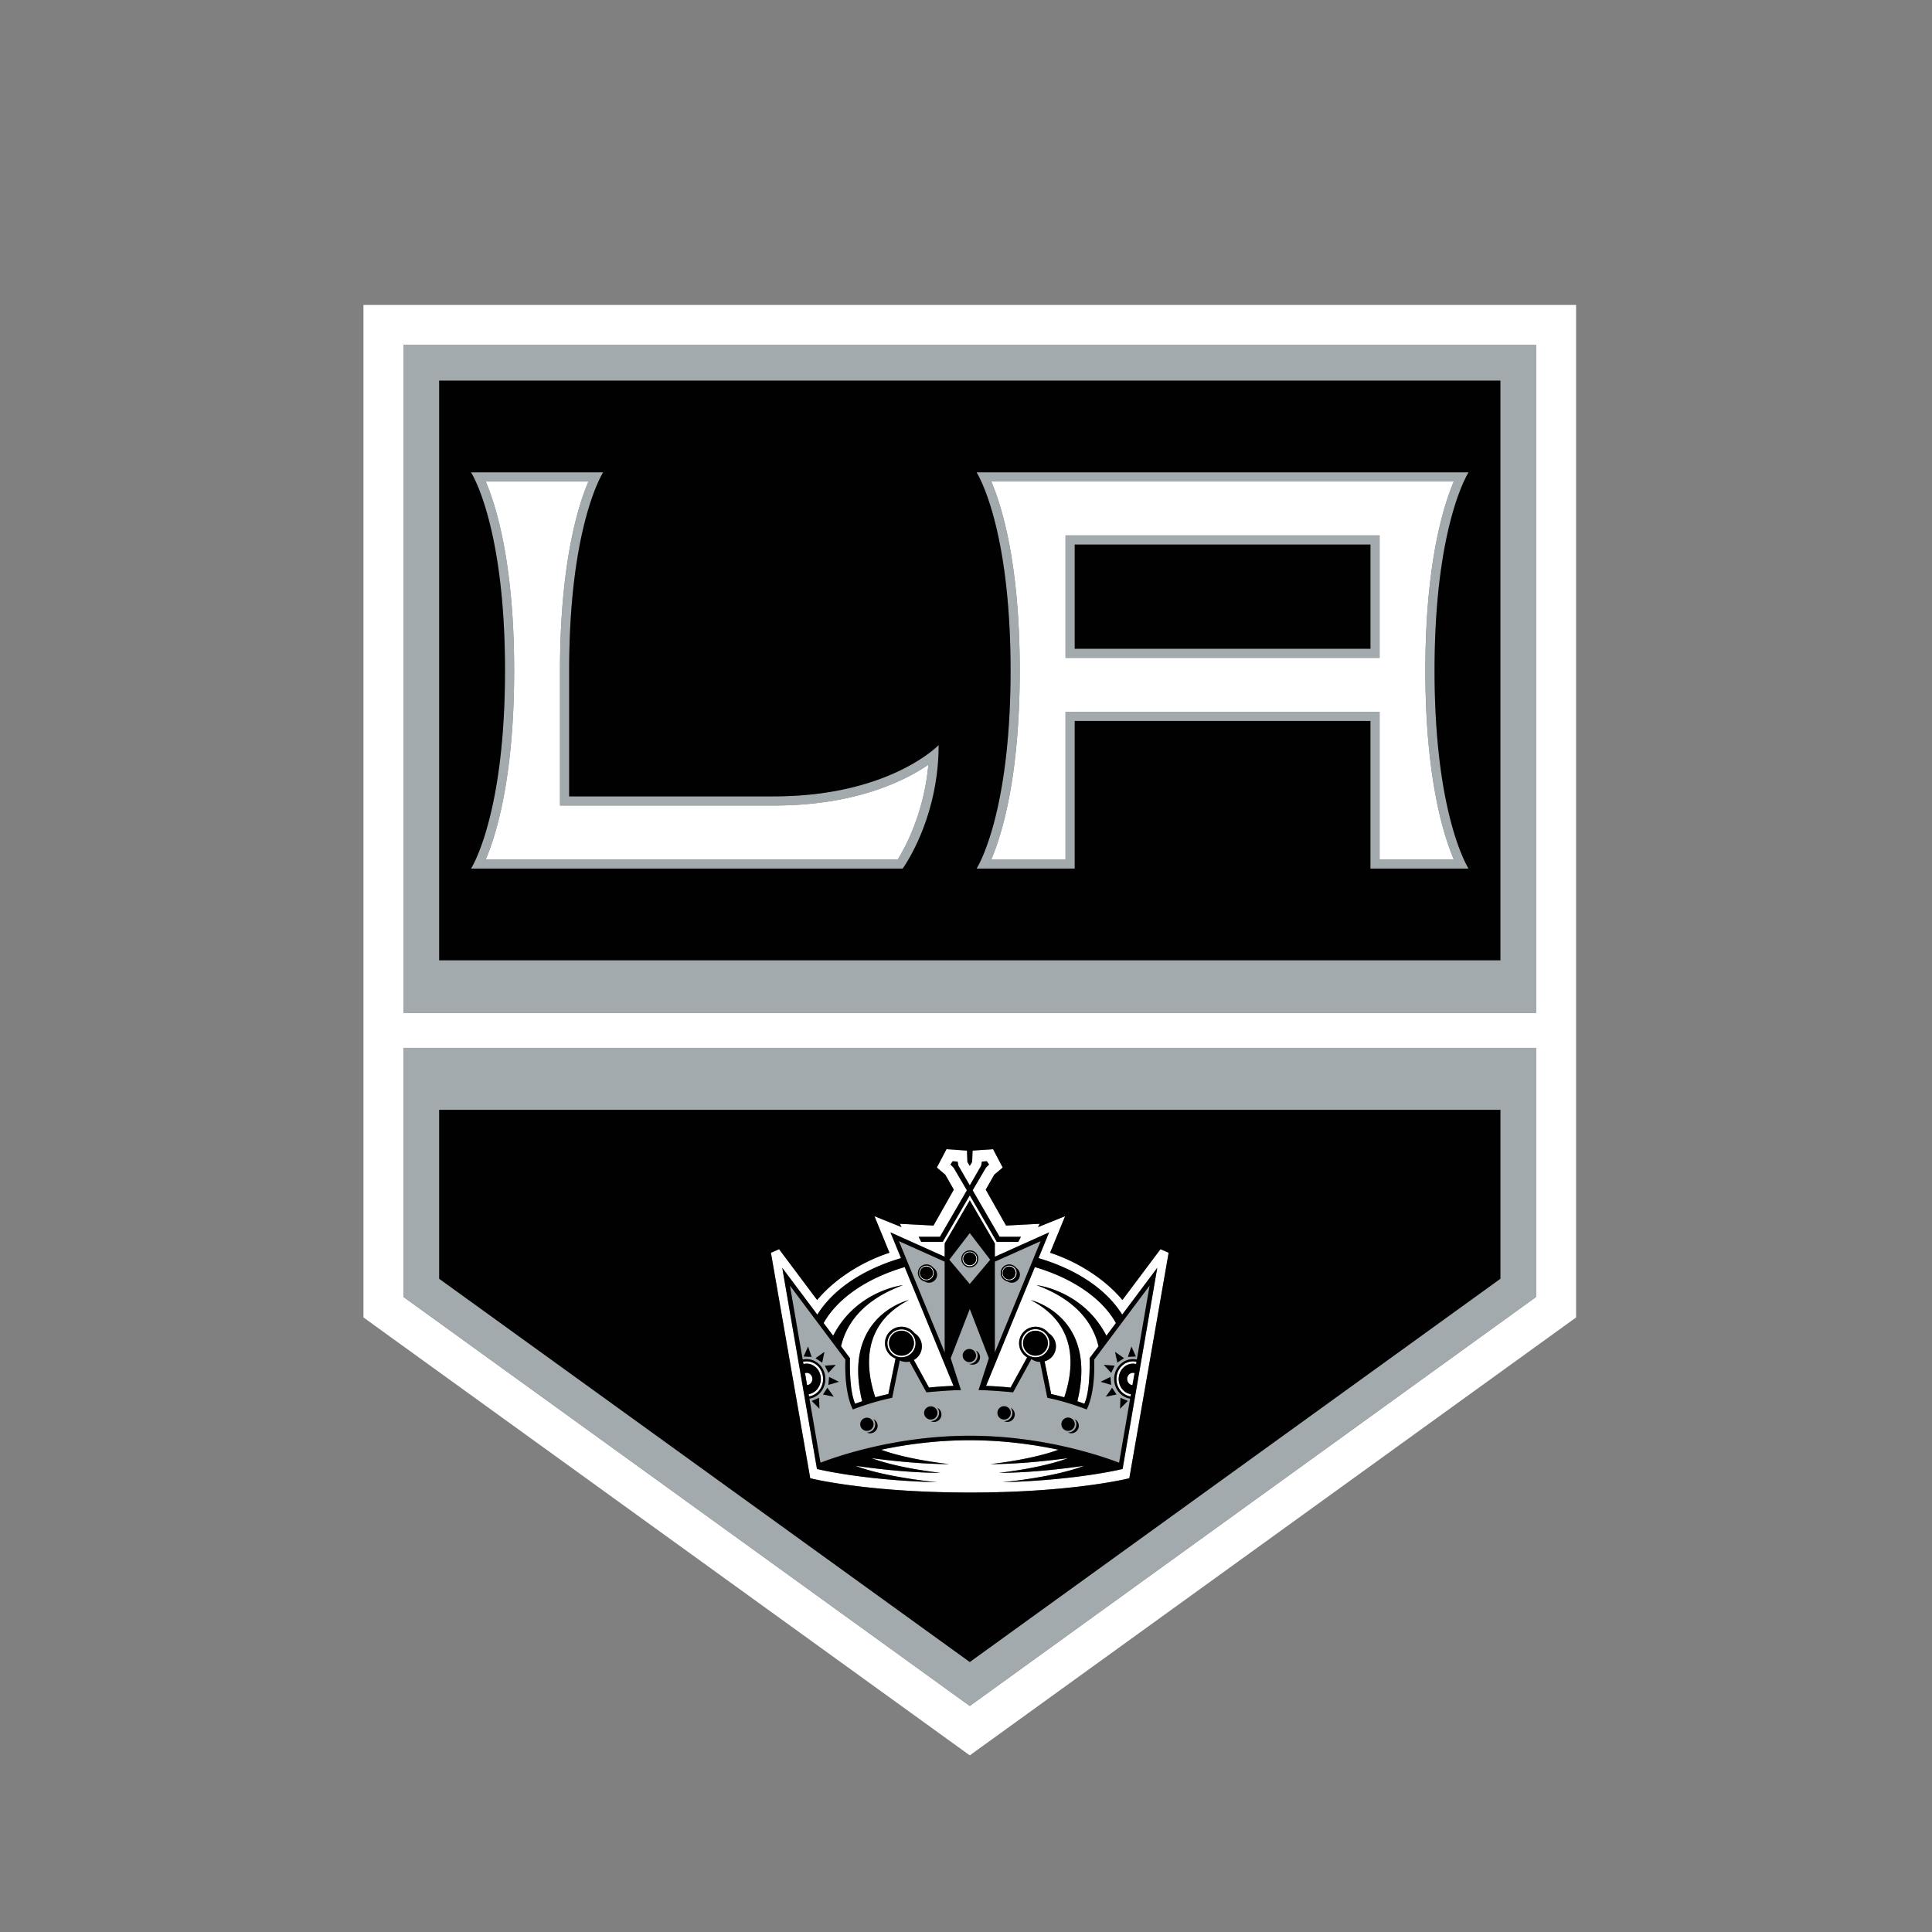 <?xml version="1.0" encoding="UTF-8" standalone="no"?>
<svg
   xmlns:dc="http://purl.org/dc/elements/1.1/"
   xmlns:cc="http://creativecommons.org/ns#"
   xmlns:rdf="http://www.w3.org/1999/02/22-rdf-syntax-ns#"
   xmlns:svg="http://www.w3.org/2000/svg"
   xmlns="http://www.w3.org/2000/svg"
   xmlns:sodipodi="http://sodipodi.sourceforge.net/DTD/sodipodi-0.dtd"
   xmlns:inkscape="http://www.inkscape.org/namespaces/inkscape"
   width="512"
   height="512"
   viewBox="0 0 512 512"
   version="1.1"
   id="svg46"
   sodipodi:docname="los-angeles-kings.svg"
   inkscape:version="0.92.5 (2060ec1f9f, 2020-04-08)">
  <rect x="0" y="0" width="512" height="512" fill="#808080" stroke="none"/>
  <defs
     id="defs50" />
  <sodipodi:namedview
     pagecolor="#ffffff"
     bordercolor="#666666"
     borderopacity="1"
     objecttolerance="10"
     gridtolerance="10"
     guidetolerance="10"
     inkscape:pageopacity="0"
     inkscape:pageshadow="2"
     inkscape:window-width="640"
     inkscape:window-height="480"
     id="namedview48"
     showgrid="false"
     inkscape:zoom="0.4609375"
     inkscape:cx="256"
     inkscape:cy="256"
     inkscape:window-x="0"
     inkscape:window-y="0"
     inkscape:window-maximized="0"
     inkscape:current-layer="svg46" />
  <g
     id="g44"
     transform="translate(0,16)"
     style="fill:none;fill-rule:evenodd">
    <path
       d="m 106.928,261.696 h 300.144 v 66.02 L 257,436.106 106.928,327.716 Z m 0,-186.283 H 407.073 V 252.43 H 106.928 V 75.412 Z M 96.318,333.136 257,449.188 417.68,333.136 V 64.81 H 96.32 v 268.326 z"
       id="path2"
       inkscape:connector-curvature="0"
       style="fill:#ffffff" />
    <path
       d="m 282.375,125.88 h 83.232 v 32.46 h -83.232 z m -19.67,-14.274 c 2.754,6.43 7.545,21.678 7.545,50.075 0,28.4 -4.79,43.65 -7.544,50.07 h 19.668 v -39.12 h 83.233 v 39.118 h 19.662 c -2.747,-6.42 -7.54,-21.67 -7.54,-50.067 0,-28.395 4.793,-43.644 7.538,-50.073 H 262.705 Z M 148.41,197.47 v -35.793 c 0,-28.397 4.783,-43.647 7.528,-50.066 h -27.21 c 2.75,6.42 7.53,21.67 7.53,50.068 0,28.405 -4.78,43.642 -7.522,50.075 H 237.9 c 1.8,-2.826 6.938,-12.04 8.124,-25.087 -6.234,4.247 -19.24,10.805 -40.948,10.805 H 148.41 m 103.162,174.54 c -7.238,0 -15.106,-0.854 -20.634,-1.6 7.322,2.767 18.348,3.91 18.348,3.91 -8.144,0 -17.095,-1.072 -22.597,-1.87 8.064,3.098 21.665,4.358 21.665,4.358 -20.01,-0.54 -31.853,-3.512 -31.853,-3.512 L 207.315,320 l 9.298,12.41 c 4.08,-6.652 12.005,-12.005 22.163,-14.984 l -2.803,-6.83 14.38,6.458 v -3.527 l 6.647,-11.434 6.644,11.433 v 3.528 l 14.38,-6.457 -2.803,6.83 c 10.158,2.98 18.083,8.332 22.168,14.985 l 9.292,-12.41 -9.186,53.297 c 0,0 -11.844,2.97 -31.85,3.51 0,0 13.598,-1.26 21.663,-4.357 -5.503,0.795 -14.453,1.87 -22.597,1.87 0,0 11.026,-1.144 18.347,-3.91 -5.52,0.745 -13.395,1.6 -20.633,1.6 0,0 10.753,-1.12 18.07,-3.81 -6.537,-1.387 -14.59,-2.52 -23.494,-2.52 -8.91,0 -16.963,1.133 -23.5,2.52 7.316,2.69 18.07,3.81 18.07,3.81 z m -2.48,-60.246 7.143,-12.32 -3.505,-5.975 -0.835,-0.864 0.583,-0.862 1.294,0.093 0.202,1.083 3.026,5.23 3.022,-5.23 0.202,-1.084 1.294,-0.093 0.582,0.862 -0.835,0.863 -3.504,5.975 7.145,12.32 h 5.648 l -0.695,1.335 h -5.696 L 257,300.78 l -7.164,12.318 h -5.697 l -0.696,-1.335 h 5.647 z m 50.186,63.986 10.423,-59.764 -2.164,-0.937 c 0,0 -8.5,11.35 -10.09,13.466 -3.49,-4.264 -10.145,-9.56 -19.16,-12.53 0.717,-1.737 3.987,-9.68 3.987,-9.68 0,0 -5.022,2.02 -7.188,2.9 0.227,-0.448 0.458,-0.89 0.458,-0.89 0,0 -7.706,0.4 -8.926,0.468 -0.617,-1.083 -4.816,-8.52 -5.383,-9.52 a 862.6,862.6 0 0 1 2.266,-3.96 c 0.264,-0.23 2.235,-1.895 2.235,-1.895 l -2.562,-4.87 -5.428,0.374 c 0,0 -0.094,2.55 -0.12,3.012 l -0.626,1.034 -0.628,-1.033 -0.112,-3.012 -5.432,-0.373 -2.56,4.868 c 0,0 1.973,1.666 2.237,1.896 a 1337,1337 0 0 1 2.27,3.96 c -0.57,1 -4.766,8.435 -5.387,9.52 -1.22,-0.068 -8.925,-0.47 -8.925,-0.47 0,0 0.23,0.443 0.45,0.89 -2.158,-0.88 -7.18,-2.9 -7.18,-2.9 0,0 3.27,7.944 3.98,9.68 -9.008,2.97 -15.664,8.267 -19.162,12.53 l -10.08,-13.466 -2.175,0.936 10.43,59.763 c 0,0 14.843,3.79 42.276,3.79 27.44,0 42.28,-3.79 42.28,-3.79 z"
       id="path4"
       inkscape:connector-curvature="0"
       style="fill:#ffffff" />
    <path
       d="m 218.268,334.62 2.52,3.375 c 6.165,-12.048 18.494,-13.41 18.494,-13.41 -10.576,3.922 -14.97,10.12 -16.4,16.186 l 2.364,3.166 c 0,0 -0.306,8.504 1.39,12.073 a 56.35,56.35 0 0 1 1.844,-0.658 c -5.503,-22.65 12.352,-26.825 12.352,-26.825 -12.613,6.515 -11.44,18.117 -8.87,25.77 a 74.01,74.01 0 0 1 3.46,-0.864 l 1.905,-9.403 a 4.368,4.368 0 0 1 -2.795,-4.07 c 0,-2.4 1.955,-4.366 4.362,-4.366 1.414,0 2.665,0.68 3.47,1.72 a 4.13,4.13 0 0 1 1.94,3.494 c 0,1.55 -0.863,2.902 -2.132,3.603 l 4.002,7.306 c 2.116,-0.21 4.303,-0.363 6.52,-0.438 l -12.937,-31.48 c -10.033,2.923 -17.896,8.336 -21.49,14.825 m 53.942,9.085 a 4.35,4.35 0 0 1 -2.147,-3.75 4.366,4.366 0 0 1 4.37,-4.356 4.37,4.37 0 0 1 3.466,1.708 4.13,4.13 0 0 1 1.936,3.496 4.097,4.097 0 0 1 -3.023,3.958 l 1.762,8.665 c 1.26,0.29 2.41,0.58 3.46,0.87 2.577,-7.647 3.747,-19.258 -8.88,-25.773 0,0 17.856,4.172 12.362,26.822 0.694,0.24 1.31,0.46 1.844,0.66 1.697,-3.57 1.39,-12.073 1.39,-12.073 l 2.373,-3.156 c -1.438,-6.077 -5.83,-12.27 -16.407,-16.195 0,0 12.328,1.37 18.492,13.41 l 2.52,-3.375 c -3.588,-6.492 -11.448,-11.908 -21.49,-14.826 l -12.935,31.475 c 2.207,0.08 4.394,0.226 6.51,0.44 l 4.394,-8.006"
       id="path6"
       inkscape:connector-curvature="0"
       style="fill:#ffffff" />
    <path
       d="m 238.897,343.275 a 3.32,3.32 0 0 1 -3.32,-3.314 c 0,-1.83 1.49,-3.307 3.32,-3.307 a 3.316,3.316 0 0 1 3.32,3.31 3.323,3.323 0 0 1 -3.32,3.313 m 0,-7.04 a 3.73,3.73 0 0 0 -3.725,3.726 3.73,3.73 0 0 0 3.725,3.73 3.733,3.733 0 0 0 3.725,-3.73 3.732,3.732 0 0 0 -3.725,-3.725 m 35.537,7.04 a 3.32,3.32 0 0 1 -3.316,-3.314 3.312,3.312 0 0 1 3.316,-3.308 c 1.83,0 3.31,1.478 3.31,3.31 a 3.313,3.313 0 0 1 -3.31,3.313 m 3.728,-3.314 a 3.732,3.732 0 0 0 -3.728,-3.724 3.74,3.74 0 0 0 -3.733,3.725 3.74,3.74 0 0 0 3.735,3.733 3.734,3.734 0 0 0 3.728,-3.732 m -62.875,9.488 c 0,-0.91 -0.686,-1.637 -1.533,-1.637 a 1.25,1.25 0 0 0 -0.422,0.072 l 0.55,3.19 c 0.785,-0.07 1.405,-0.765 1.405,-1.625"
       id="path8"
       inkscape:connector-curvature="0"
       style="fill:#ffffff" />
    <path
       d="m 213.757,344.775 a 4.1,4.1 0 0 0 -0.942,0.112 l 0.103,0.6 c 0.27,-0.067 0.55,-0.113 0.84,-0.113 2.078,0 3.765,1.822 3.765,4.074 0,2.044 -1.405,3.748 -3.232,4.024 l 0.11,0.596 c 2.11,-0.332 3.724,-2.277 3.724,-4.62 0,-2.583 -1.955,-4.673 -4.366,-4.673 m 84.953,4.673 c 0,0.86 0.62,1.553 1.407,1.624 l 0.548,-3.19 a 1.29,1.29 0 0 0 -0.43,-0.07 c -0.84,0 -1.524,0.727 -1.524,1.636"
       id="path10"
       inkscape:connector-curvature="0"
       style="fill:#ffffff" />
    <path
       d="m 299.597,354.068 0.1,-0.596 c -1.82,-0.277 -3.233,-1.98 -3.233,-4.024 0,-2.252 1.695,-4.07 3.774,-4.07 0.29,0 0.572,0.034 0.84,0.108 l 0.102,-0.6 a 4.138,4.138 0 0 0 -0.942,-0.11 c -2.41,0 -4.365,2.09 -4.365,4.672 0,2.342 1.616,4.288 3.724,4.62 m -44.32,-36.442 c 0,-0.95 0.768,-1.72 1.723,-1.72 0.942,0 1.72,0.77 1.72,1.72 a 1.723,1.723 0 0 1 -3.444,0 m 3.663,0 a 1.95,1.95 0 0 0 -1.94,-1.943 1.95,1.95 0 0 0 -1.948,1.943 1.94,1.94 0 0 0 1.949,1.934 1.94,1.94 0 0 0 1.94,-1.935 m 8.536,2.003 c 0.946,0 1.715,0.78 1.715,1.726 0,0.946 -0.77,1.72 -1.714,1.72 a 1.724,1.724 0 0 1 0,-3.447 m 0,3.664 c 1.066,0 1.938,-0.87 1.938,-1.937 a 1.944,1.944 0 0 0 -1.938,-1.945 c -1.067,0 -1.94,0.872 -1.94,1.946 0,1.067 0.873,1.938 1.94,1.938 m -21.95,-3.665 c 0.952,0 1.72,0.78 1.72,1.726 0,0.946 -0.768,1.72 -1.72,1.72 a 1.72,1.72 0 0 1 -1.715,-1.72 c 0,-0.946 0.77,-1.727 1.717,-1.727 m 0,3.664 a 1.942,1.942 0 0 0 0,-3.883 1.948,1.948 0 0 0 -1.947,1.946 c 0,1.067 0.873,1.938 1.948,1.938"
       id="path12"
       inkscape:connector-curvature="0"
       style="fill:#ffffff" />
    <path
       d="m 116.387,278.124 h 281.23 v 44.76 L 257.005,424.45 116.387,322.885 v -44.76 z m 290.685,49.592 v -66.024 h -300.14 v 66.024 L 257.004,436.108 Z M 116.387,84.874 H 397.613 V 238.492 H 116.387 Z m -9.46,167.555 H 407.073 V 75.41 H 106.928 v 177.02 z"
       id="path14"
       inkscape:connector-curvature="0"
       style="fill:#a2aaad" />
    <path
       d="m 262.7,111.606 h 122.573 c -2.75,6.43 -7.532,21.674 -7.532,50.075 0,28.407 4.785,43.644 7.534,50.078 H 365.609 V 172.63 h -83.23 v 39.127 H 262.7 c 2.754,-6.434 7.545,-21.67 7.545,-50.076 0,-28.4 -4.79,-43.644 -7.544,-50.073 m 22.11,102.576 v -39.115 h 78.367 v 39.115 h 26.012 c 0,0 -9.02,-13.817 -9.02,-52.5 0,-38.673 9.02,-52.506 9.02,-52.506 H 258.8 c 0,0 9.016,13.833 9.016,52.505 0,38.685 -9.017,52.502 -9.017,52.502 h 26.01"
       id="path16"
       inkscape:connector-curvature="0"
       style="fill:#a2aaad" />
    <path
       d="m 284.805,128.322 h 78.367 v 27.595 h -78.367 z m -2.43,30.026 h 83.236 v -32.463 h -83.234 v 32.463 z M 128.727,111.606 h 27.206 c -2.745,6.43 -7.52,21.674 -7.52,50.075 v 35.794 h 56.66 c 21.707,0 34.722,-6.56 40.943,-10.808 -1.174,13.047 -6.325,22.265 -8.11,25.092 h -109.18 c 2.755,-6.434 7.53,-21.67 7.53,-50.076 0,-28.4 -4.784,-43.645 -7.53,-50.074 M 239.22,214.182 c 0,0 9.532,-12.97 9.532,-32.736 0,0 -13.047,13.598 -43.68,13.598 H 150.845 V 161.68 c 0,-38.67 9.008,-52.504 9.008,-52.504 h -35.037 c 0,0 9.008,13.833 9.008,52.505 0,38.686 -9.008,52.503 -9.008,52.503 H 239.22 m 6.974,109.75 a 2.11,2.11 0 0 1 -1.212,-0.38 2.273,2.273 0 0 1 -1.728,-2.202 2.28,2.28 0 0 1 2.27,-2.27 c 0.736,0 1.39,0.357 1.807,0.898 a 2.14,2.14 0 0 1 -1.136,3.954 m 4.16,-5.576 -12.134,-5.442 12.133,29.525 v -24.084 m 17.793,5.577 c -0.452,0 -0.872,-0.136 -1.22,-0.378 a 2.27,2.27 0 0 1 -1.72,-2.202 2.275,2.275 0 0 1 2.27,-2.27 c 0.73,0 1.382,0.356 1.795,0.897 a 2.126,2.126 0 0 1 1.02,1.814 c 0,1.18 -0.965,2.14 -2.143,2.14 m -4.507,-5.576 v 24.083 l 12.132,-29.524 -12.133,5.442 m -8.914,-0.736 a 2.267,2.267 0 0 1 2.27,-2.265 2.267,2.267 0 0 1 2.27,2.265 2.27,2.27 0 0 1 -4.54,0 m 7.697,0.222 -5.428,-7.072 -5.42,7.072 5.42,6.437 5.428,-6.436 m 30.627,36.298 1.68,-2.368 1.17,1.784 -2.85,0.584 m 1.235,-5.248 0.187,2.124 -2.795,-0.826 2.608,-1.298 m 1.117,-2.974 -0.93,1.917 -1.978,-2.14 2.908,0.222 m 2.48,-1.983 -1.777,1.17 -0.604,-2.844 2.383,1.674 m 1.962,-3.095 1.187,2.657 -2.133,0.096 0.944,-2.755 m -15.94,22.998 c -0.322,0 -0.612,-0.082 -0.88,-0.22 0.01,0 0.025,0.01 0.033,0.01 a 2.19,2.19 0 0 0 2.192,-2.19 c 0,-0.516 -0.18,-0.984 -0.474,-1.356 a 1.978,1.978 0 0 1 -0.872,3.756"
       id="path18"
       inkscape:connector-curvature="0"
       style="fill:#a2aaad" />
    <path
       d="m 281.288,361.437 c 0,-0.983 0.793,-1.777 1.77,-1.777 0.97,0 1.77,0.793 1.77,1.777 0,0.97 -0.8,1.77 -1.77,1.77 -0.976,0 -1.77,-0.8 -1.77,-1.77 m -14.34,-0.61 a 1.97,1.97 0 0 1 -0.894,-0.212 h 0.047 a 2.19,2.19 0 0 0 2.19,-2.192 2.16,2.16 0 0 0 -0.48,-1.344 c 0.66,0.32 1.12,0.985 1.12,1.767 a 1.984,1.984 0 0 1 -1.98,1.978"
       id="path20"
       inkscape:connector-curvature="0"
       style="fill:#a2aaad" />
    <path
       d="m 264.32,358.423 c 0,-0.972 0.795,-1.77 1.78,-1.77 0.97,0 1.77,0.797 1.77,1.77 a 1.77,1.77 0 0 1 -1.77,1.772 1.77,1.77 0 0 1 -1.78,-1.772 m -6.59,-12.76 c -0.308,0 -0.607,-0.075 -0.88,-0.21 h 0.047 a 2.2,2.2 0 0 0 2.19,-2.194 c 0,-0.515 -0.185,-0.974 -0.483,-1.355 a 1.98,1.98 0 0 1 1.122,1.777 c 0,1.092 -0.89,1.98 -1.995,1.98"
       id="path22"
       inkscape:connector-curvature="0"
       style="fill:#a2aaad" />
    <path
       d="m 255.115,343.26 c 0,-0.972 0.798,-1.77 1.782,-1.77 0.97,0 1.77,0.797 1.77,1.77 0,0.973 -0.8,1.767 -1.77,1.767 a 1.777,1.777 0 0 1 -1.782,-1.768 m -7.603,17.565 a 1.91,1.91 0 0 1 -0.88,-0.21 h 0.037 c 1.205,0 2.19,-0.983 2.19,-2.193 0,-0.506 -0.18,-0.972 -0.477,-1.343 a 1.958,1.958 0 0 1 1.112,1.767 c 0,1.09 -0.888,1.978 -1.984,1.978"
       id="path24"
       inkscape:connector-curvature="0"
       style="fill:#a2aaad" />
    <path
       d="m 244.9,358.423 a 1.774,1.774 0 0 1 3.548,0 c 0,0.983 -0.798,1.772 -1.778,1.772 a 1.77,1.77 0 0 1 -1.77,-1.772 m -14.312,5.415 a 1.91,1.91 0 0 1 -0.88,-0.22 c 0.007,0 0.028,0.01 0.036,0.01 a 2.196,2.196 0 0 0 2.192,-2.19 c 0,-0.516 -0.18,-0.984 -0.476,-1.356 a 1.978,1.978 0 0 1 -0.872,3.756"
       id="path26"
       inkscape:connector-curvature="0"
       style="fill:#a2aaad" />
    <path
       d="m 227.974,361.437 c 0,-0.983 0.794,-1.777 1.77,-1.777 0.97,0 1.77,0.793 1.77,1.777 0,0.97 -0.798,1.77 -1.77,1.77 -0.975,0 -1.77,-0.8 -1.77,-1.77 m -8.44,-10.42 0.185,-2.123 2.6,1.297 -2.788,0.828 m -1.43,2.54 1.158,-1.784 1.695,2.368 -2.853,-0.584 m 0.488,-7.638 2.906,-0.224 -1.97,2.14 -0.936,-1.917 m -0.702,-0.815 -1.78,-1.17 2.382,-1.673 -0.602,2.843 m -4.928,-1.607 1.195,-2.657 0.942,2.758 -2.137,-0.1 m 2.153,11.772 1.955,-0.848 0.1,2.908 -2.055,-2.06 m 81.823,-0.848 1.947,0.848 -2.05,2.06 0.103,-2.908"
       id="path28"
       inkscape:connector-curvature="0"
       style="fill:#a2aaad" />
    <path
       d="m 299.5,354.65 c -2.386,-0.38 -4.227,-2.562 -4.227,-5.202 0,-2.904 2.23,-5.263 4.96,-5.263 0.365,0 0.713,0.033 1.05,0.108 l 3.38,-19.615 -14.706,19.63 c 0.323,9.412 -1.988,13.2 -1.988,13.2 0,0 -4.94,-1.98 -10.41,-3.085 l -1.93,-9.503 a 4.18,4.18 0 0 1 -2.243,-0.72 l -0.075,-0.024 -4.83,8.8 c 0,0 -6.093,-0.586 -9.144,-0.586 l 2.72,-8.453 -5.064,-13.056 -5.064,13.058 2.73,8.453 c -3.048,0 -9.146,0.588 -9.146,0.588 l -4.47,-8.152 c -0.28,0.062 -0.57,0.095 -0.863,0.095 -0.62,0 -1.21,-0.144 -1.735,-0.39 l -2.005,9.894 c -5.478,1.108 -10.406,3.086 -10.406,3.086 0,0 -2.314,-3.79 -2,-13.202 l -14.706,-19.63 3.387,19.615 a 4.79,4.79 0 0 1 1.04,-0.108 c 2.746,0 4.97,2.36 4.97,5.263 0,2.64 -1.843,4.822 -4.233,5.2 l 2.93,16.986 c 4.632,-1.78 20.21,-7.152 39.573,-7.152 19.372,0 34.95,5.37 39.57,7.152 l 2.932,-16.985"
       id="path30"
       inkscape:connector-curvature="0"
       style="fill:#a2aaad" />
    <path
       d="m 204.298,315.99 2.167,-0.94 c 0,0 8.508,11.35 10.09,13.47 3.49,-4.267 10.146,-9.563 19.163,-12.53 -0.712,-1.744 -3.982,-9.69 -3.982,-9.69 0,0 5.023,2.03 7.18,2.9 -0.227,-0.436 -0.45,-0.886 -0.45,-0.886 l 8.918,0.467 a 9370.48,9370.48 0 0 0 5.383,-9.517 c -0.496,-0.873 -2.093,-3.658 -2.258,-3.956 a 555.8,555.8 0 0 1 -2.238,-1.9 l 2.555,-4.867 5.437,0.378 0.11,3.005 0.625,1.032 0.627,-1.032 0.112,-3.005 5.432,-0.38 2.558,4.868 c 0,0 -1.962,1.674 -2.234,1.9 -0.17,0.298 -1.762,3.083 -2.27,3.956 0.58,1.003 4.773,8.435 5.394,9.52 l 8.913,-0.468 c 0,0 -0.227,0.45 -0.445,0.887 2.157,-0.87 7.18,-2.9 7.18,-2.9 0,0 -3.26,7.946 -3.98,9.69 9.015,2.968 15.672,8.264 19.16,12.53 1.584,-2.122 10.092,-13.47 10.092,-13.47 l 2.166,0.94 -10.423,59.766 c 0,0 -14.85,3.78 -42.283,3.78 -27.43,0 -42.28,-3.78 -42.28,-3.78 L 204.3,315.99 Z m 193.32,6.895 v -44.76 h -281.23 v 44.76 L 257,424.45 Z m -8.43,-108.703 h -26.016 v -39.115 h -78.357 v 39.115 h -26.02 c 0,0 9.016,-13.817 9.016,-52.5 0,-38.673 -9.015,-52.506 -9.015,-52.506 H 389.19 c 0,0 -9.018,13.833 -9.018,52.505 0,38.686 9.018,52.503 9.018,52.503 z m -149.97,0 H 124.82 c 0,0 9.01,-13.817 9.01,-52.5 0,-38.673 -9.01,-52.506 -9.01,-52.506 h 35.025 c 0,0 -9.01,13.833 -9.01,52.505 v 33.365 h 54.24 c 30.63,0 43.678,-13.598 43.678,-13.598 0,19.767 -9.534,32.736 -9.534,32.736 z m -122.83,24.303 H 397.613 V 84.865 H 116.387 v 153.62 z"
       id="path32"
       inkscape:connector-curvature="0"
       style="fill:#010101" />
    <path
       d="m 284.815,128.322 h 78.366 v 27.595 H 284.817 Z M 238.897,336.65 a 3.32,3.32 0 0 0 -3.32,3.308 3.32,3.32 0 0 0 6.64,0 3.322,3.322 0 0 0 -3.32,-3.31 m 35.537,0 a 3.32,3.32 0 0 0 -3.32,3.31 3.32,3.32 0 0 0 3.32,3.318 3.314,3.314 0 0 0 0,-6.627"
       id="path34"
       inkscape:connector-curvature="0"
       style="fill:#010101" />
    <path
       d="m 217.43,371.635 -2.932,-16.985 c 2.39,-0.38 4.233,-2.56 4.233,-5.202 0,-2.903 -2.23,-5.262 -4.976,-5.262 -0.356,0 -0.703,0.033 -1.04,0.11 l -3.38,-19.616 14.706,19.633 c -0.323,9.408 1.99,13.2 1.99,13.2 0,0 4.93,-1.983 10.407,-3.09 l 2.014,-9.89 a 4.093,4.093 0 0 0 2.594,0.297 l 4.47,8.147 c 0,0 6.097,-0.583 9.143,-0.583 l -2.72,-8.452 5.061,-13.056 5.064,13.056 -2.73,8.452 c 3.052,0 9.146,0.583 9.146,0.583 l 4.837,-8.8 c 0.017,0.01 0.042,0.017 0.075,0.024 a 4.12,4.12 0 0 0 2.236,0.72 l 1.93,9.505 c 5.478,1.107 10.414,3.09 10.414,3.09 0,0 2.303,-3.793 1.99,-13.2 l 14.702,-19.634 -3.384,19.618 a 4.65,4.65 0 0 0 -1.042,-0.11 c -2.74,0 -4.97,2.358 -4.97,5.26 0,2.642 1.84,4.823 4.234,5.203 l -2.927,16.986 c -4.634,-1.778 -20.212,-7.15 -39.576,-7.15 -19.373,0 -34.95,5.372 -39.57,7.15 z m -3.135,-18.16 c 1.827,-0.28 3.233,-1.98 3.233,-4.028 0,-2.252 -1.692,-4.07 -3.775,-4.07 a 3.5,3.5 0 0 0 -0.84,0.1 l -0.098,-0.59 a 4.33,4.33 0 0 1 0.938,-0.112 c 2.422,0 4.378,2.09 4.378,4.672 0,2.343 -1.622,4.288 -3.73,4.62 l -0.104,-0.59 z m -0.964,-5.593 a 1.4,1.4 0 0 1 0.424,-0.067 c 0.848,0 1.533,0.728 1.533,1.633 0,0.855 -0.62,1.558 -1.405,1.624 l -0.55,-3.19 z m 25.57,-4.19 a 3.74,3.74 0 0 1 -3.735,-3.73 3.732,3.732 0 0 1 7.462,0 3.73,3.73 0 0 1 -3.725,3.73 z m 0.854,-23.902 12.94,31.484 a 97.736,97.736 0 0 0 -6.51,0.44 l -4.007,-7.312 a 4.088,4.088 0 0 0 2.126,-3.594 c 0,-1.484 -0.77,-2.777 -1.94,-3.503 a 4.374,4.374 0 0 0 -3.46,-1.71 4.373,4.373 0 0 0 -4.37,4.367 4.357,4.357 0 0 0 2.802,4.06 l -1.914,9.41 c -1.26,0.29 -2.413,0.578 -3.463,0.863 -2.563,-7.648 -3.742,-19.257 8.884,-25.766 0,0 -17.86,4.163 -12.364,26.82 -0.69,0.233 -1.31,0.45 -1.836,0.653 -1.696,-3.56 -1.398,-12.072 -1.398,-12.072 l -2.36,-3.155 c 1.43,-6.07 5.825,-12.264 16.408,-16.196 0,0 -12.337,1.37 -18.493,13.41 l -2.53,-3.367 c 3.598,-6.49 11.453,-11.907 21.486,-14.834 z m -1.54,-6.88 12.14,5.442 v 24.08 l -12.14,-29.52 z m 18.785,-2.14 5.428,7.077 -5.428,6.437 -5.428,-6.437 z m 6.64,7.586 12.14,-5.442 -12.14,29.522 z m 10.794,25.34 a 3.735,3.735 0 0 1 -3.733,-3.732 3.728,3.728 0 0 1 3.735,-3.723 3.728,3.728 0 0 1 0,7.455 z m 21.294,-9.07 -2.525,3.366 c -6.164,-12.04 -18.488,-13.41 -18.488,-13.41 10.582,3.932 14.965,10.125 16.408,16.196 l -2.365,3.156 c 0,0 0.298,8.51 -1.397,12.072 a 46.92,46.92 0 0 0 -1.842,-0.653 c 5.503,-22.656 -12.362,-26.822 -12.362,-26.822 12.623,6.51 11.457,18.12 8.89,25.767 a 91.7,91.7 0 0 0 -3.473,-0.863 l -1.748,-8.664 a 4.114,4.114 0 0 0 3.013,-3.958 4.115,4.115 0 0 0 -1.937,-3.503 4.39,4.39 0 0 0 -3.465,-1.71 4.373,4.373 0 0 0 -4.37,4.366 c 0,1.6 0.863,2.978 2.14,3.747 l -4.393,8.007 a 95.67,95.67 0 0 0 -6.506,-0.443 l 12.935,-31.482 c 10.04,2.925 17.897,8.34 21.49,14.83 z m 5.35,10.854 c -0.268,-0.066 -0.55,-0.1 -0.84,-0.1 -2.07,0 -3.774,1.818 -3.774,4.07 0,2.05 1.413,3.748 3.233,4.03 l -0.1,0.59 c -2.108,-0.332 -3.724,-2.277 -3.724,-4.62 0,-2.583 1.955,-4.673 4.365,-4.673 0.323,0 0.638,0.046 0.942,0.112 l -0.102,0.59 z m -0.963,5.594 c -0.79,-0.066 -1.405,-0.77 -1.405,-1.624 0,-0.905 0.68,-1.633 1.53,-1.633 0.145,0 0.29,0.025 0.434,0.067 l -0.56,3.19 z m -19.62,17.125 c -7.322,2.693 -18.067,3.81 -18.067,3.81 7.24,0 15.106,-0.848 20.634,-1.59 -7.326,2.76 -18.357,3.9 -18.357,3.9 8.153,0 17.103,-1.076 22.606,-1.866 -8.07,3.1 -21.664,4.36 -21.664,4.36 20.01,-0.543 31.852,-3.52 31.852,-3.52 l 9.186,-53.3 -9.298,12.41 c -4.08,-6.638 -12.005,-11.997 -22.175,-14.984 l 2.81,-6.825 -14.38,6.454 v -3.53 L 257,302.095 l -6.648,11.423 v 3.53 l -14.375,-6.456 2.803,6.825 c -10.162,2.986 -18.087,8.345 -22.175,14.984 l -9.298,-12.41 9.2,53.3 c 0,0 11.843,2.976 31.848,3.52 0,0 -13.597,-1.262 -21.667,-4.36 5.507,0.79 14.445,1.863 22.597,1.863 0,0 -11.022,-1.137 -18.348,-3.9 5.523,0.744 13.396,1.59 20.634,1.59 0,0 -10.75,-1.115 -18.072,-3.81 6.543,-1.388 14.597,-2.52 23.502,-2.52 8.91,0 16.958,1.134 23.494,2.52 z"
       id="path36"
       inkscape:connector-curvature="0"
       style="fill:#010101" />
    <path
       d="m 253.767,291.83 -1.294,-0.09 -0.587,0.864 0.848,0.864 3.506,5.97 -7.145,12.322 h -5.65 l 0.685,1.338 h 5.71 l 7.16,-12.32 7.157,12.32 h 5.704 l 0.697,-1.338 H 264.9 l -7.142,-12.322 3.5,-5.97 0.848,-0.864 -0.583,-0.863 -1.302,0.09 -0.205,1.09 -3.014,5.226 -3.02,-5.227 -0.212,-1.088 m -5.383,65.243 c 0.298,0.37 0.483,0.838 0.483,1.348 0,1.21 -0.992,2.197 -2.202,2.197 -0.01,0 -0.017,-0.008 -0.033,-0.008 0.268,0.137 0.566,0.22 0.88,0.22 1.1,0 1.98,-0.89 1.98,-1.99 a 1.96,1.96 0 0 0 -1.108,-1.767 m -16.925,3.007 c 0.293,0.372 0.48,0.84 0.48,1.355 0,1.203 -0.99,2.19 -2.2,2.19 -0.01,0 -0.018,-0.008 -0.034,-0.008 0.268,0.135 0.566,0.22 0.88,0.22 1.1,0 1.99,-0.892 1.99,-1.99 0,-0.777 -0.467,-1.445 -1.116,-1.77 m 34.635,0.54 h -0.033 c 0.26,0.13 0.558,0.21 0.882,0.21 a 1.98,1.98 0 0 0 1.978,-1.98 1.97,1.97 0 0 0 -1.107,-1.776 c 0.285,0.37 0.475,0.833 0.475,1.354 0,1.206 -0.983,2.19 -2.195,2.19 m 16.962,3.007 h -0.032 a 2,2 0 0 0 0.88,0.21 c 1.09,0 1.98,-0.888 1.98,-1.978 a 1.98,1.98 0 0 0 -1.108,-1.778 c 0.298,0.37 0.476,0.833 0.476,1.353 0,1.208 -0.984,2.19 -2.196,2.19 M 259.72,343.68 c 0,-0.78 -0.457,-1.45 -1.115,-1.767 0.294,0.37 0.48,0.838 0.48,1.343 0,1.21 -0.98,2.193 -2.19,2.193 h -0.034 c 0.26,0.136 0.56,0.21 0.88,0.21 a 1.985,1.985 0 0 0 1.98,-1.98"
       id="path38"
       inkscape:connector-curvature="0"
       style="fill:#010101" />
    <path
       d="m 248.442,358.426 a 1.774,1.774 0 0 0 -3.547,0 c 0,0.98 0.793,1.77 1.778,1.77 0.972,0 1.77,-0.79 1.77,-1.77 m -16.93,3.008 a 1.774,1.774 0 0 0 -3.547,0 1.774,1.774 0 0 0 3.548,0 m 34.58,-1.24 a 1.77,1.77 0 0 0 1.77,-1.768 c 0,-0.98 -0.792,-1.777 -1.77,-1.777 -0.97,0 -1.768,0.795 -1.768,1.775 0,0.975 0.797,1.77 1.77,1.77 m 16.96,3.01 c 0.977,0 1.77,-0.798 1.77,-1.77 a 1.77,1.77 0 1 0 -1.77,1.77 m -24.394,-19.942 c 0,-0.985 -0.794,-1.77 -1.77,-1.77 a 1.77,1.77 0 0 0 -1.778,1.77 1.775,1.775 0 0 0 3.548,0 m -45.695,0.235 2.126,0.1 -0.943,-2.756 -1.183,2.656 m 3.147,0.442 1.778,1.174 0.6,-2.852 -2.378,1.678 m 2.476,1.98 0.94,1.922 1.97,-2.14 -2.91,0.217 m 0.94,5.1 2.794,-0.828 -2.61,-1.293 -0.185,2.12 m -1.428,2.538 2.853,0.584 -1.69,-2.368 -1.163,1.784 m -2.992,1.716 2.053,2.062 -0.1,-2.91 -1.953,0.848 m 83.793,-11.677 2.126,-0.103 -1.186,-2.657 -0.942,2.76 m -2.802,1.517 1.786,-1.177 -2.384,-1.68 0.6,2.857 m -1.626,2.723 0.926,-1.918 -2.907,-0.224 1.98,2.14 m -2.803,2.356 2.796,0.83 -0.18,-2.123 -2.616,1.29 m 1.373,3.955 2.853,-0.582 -1.17,-1.79 -1.683,2.372 m 3.78,3.19 2.06,-2.065 -1.95,-0.848 -0.11,2.914 m -41.765,-39.71 c 0,-1.066 0.865,-1.943 1.94,-1.943 a 1.95,1.95 0 0 1 1.94,1.943 1.94,1.94 0 0 1 -3.88,0 m 4.21,0 a 2.268,2.268 0 0 0 -2.27,-2.268 2.267,2.267 0 0 0 0,4.533 2.268,2.268 0 0 0 2.27,-2.263 m 8.202,5.668 c -1.066,0 -1.94,-0.87 -1.94,-1.938 0,-1.074 0.874,-1.945 1.94,-1.945 1.074,0 1.947,0.872 1.947,1.946 a 1.946,1.946 0 0 1 -1.95,1.938 m 1.803,-3.318 a 2.27,2.27 0 0 0 -1.802,-0.897 2.278,2.278 0 0 0 -2.27,2.277 c 0,1.057 0.736,1.953 1.73,2.2 0.346,0.233 0.76,0.37 1.21,0.37 a 2.138,2.138 0 0 0 2.14,-2.14 c 0,-0.76 -0.404,-1.428 -1.007,-1.81 m -23.742,3.318 a 1.945,1.945 0 0 1 -1.946,-1.938 c 0,-1.074 0.872,-1.945 1.947,-1.945 1.068,0 1.94,0.872 1.94,1.946 a 1.944,1.944 0 0 1 -1.94,1.938 m 1.795,-3.318 a 2.266,2.266 0 0 0 -1.794,-0.897 2.284,2.284 0 0 0 -2.276,2.277 c 0,1.057 0.736,1.953 1.728,2.2 0.347,0.233 0.76,0.37 1.212,0.37 a 2.135,2.135 0 0 0 1.13,-3.95"
       id="path40"
       inkscape:connector-curvature="0"
       style="fill:#010101" />
    <path
       d="m 258.715,317.626 a 1.717,1.717 0 1 0 -3.433,-0.005 1.717,1.717 0 0 0 3.433,0.007 m 8.762,2.007 a 1.717,1.717 0 1 0 -0.007,3.432 1.717,1.717 0 0 0 0.007,-3.432 m -21.95,0 a 1.718,1.718 0 1 0 0.004,3.435 1.718,1.718 0 0 0 0,-3.436"
       id="path42"
       inkscape:connector-curvature="0"
       style="fill:#010101" />
  </g>
</svg>
